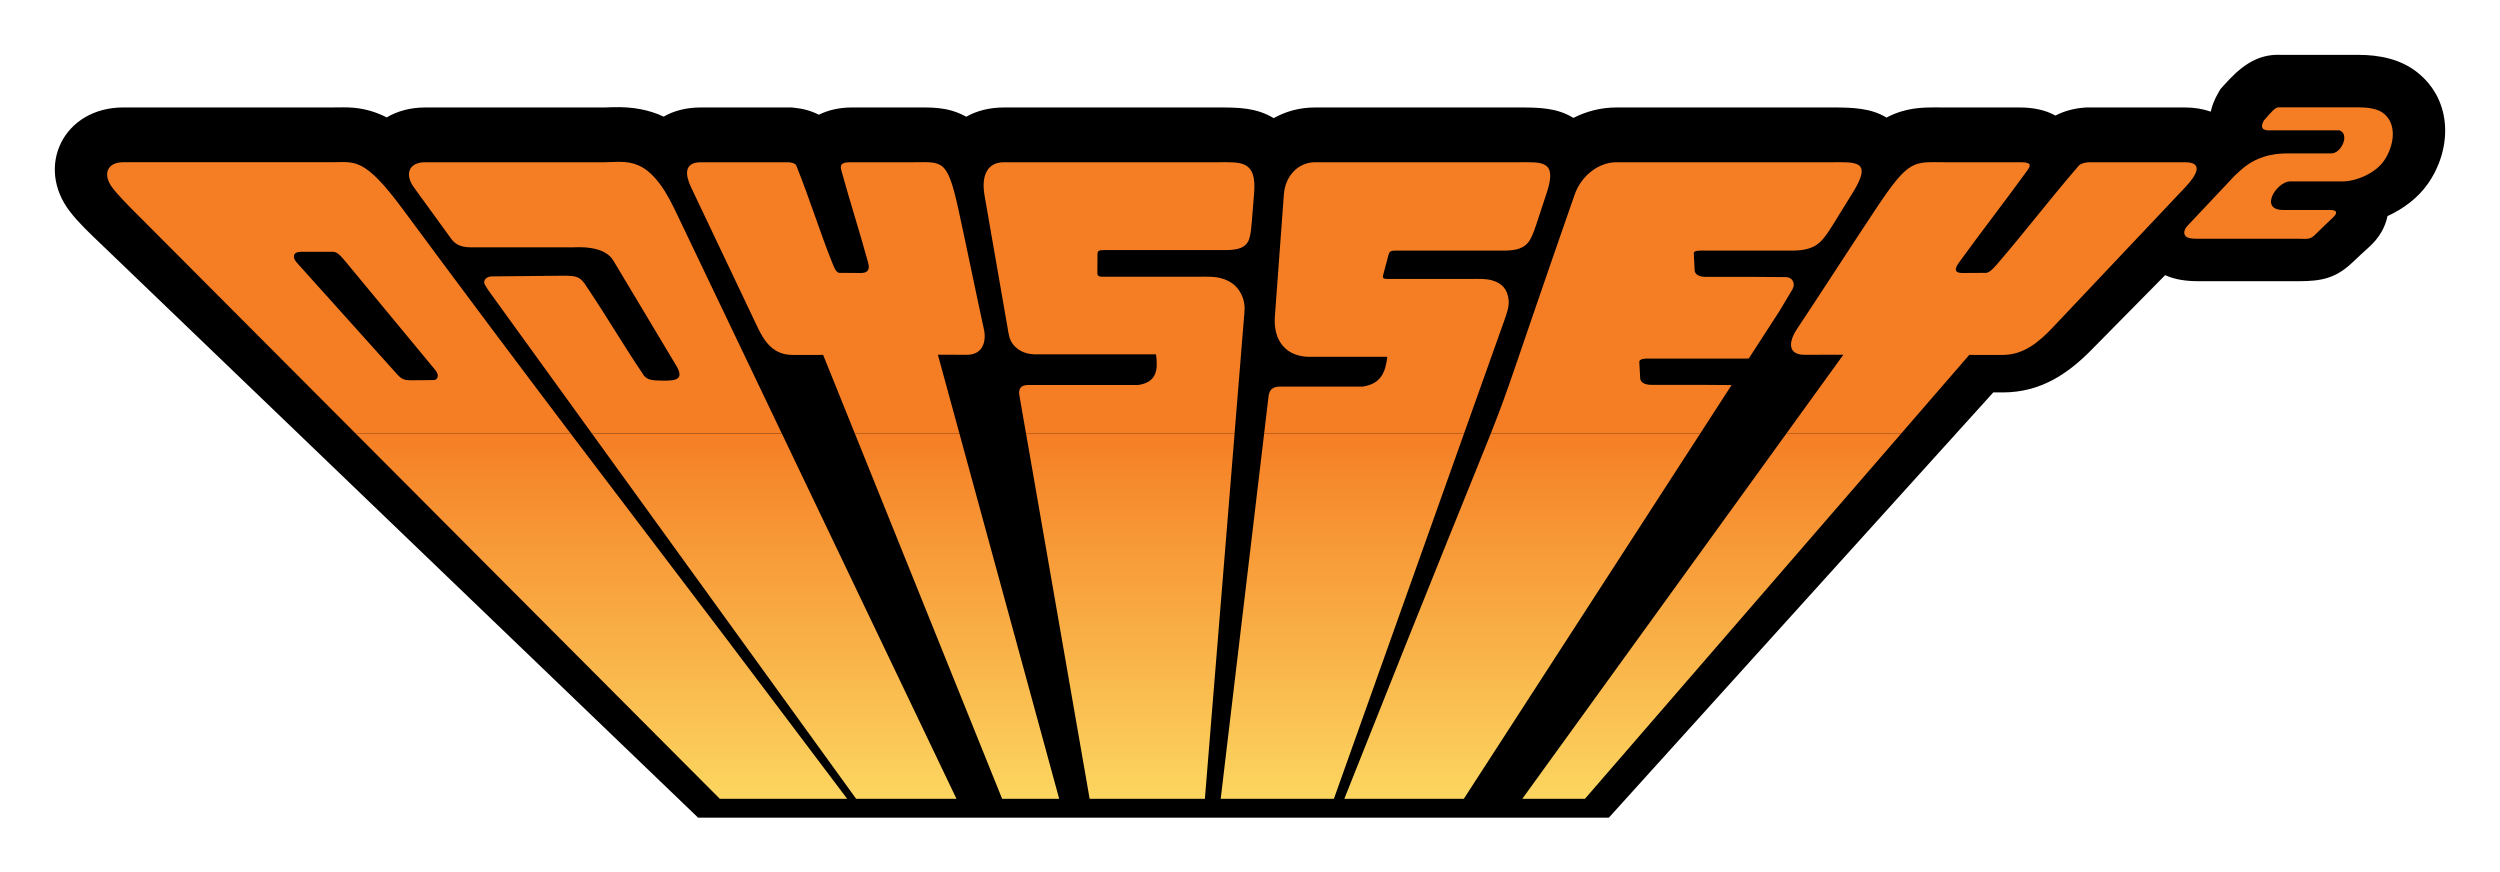 <?xml version="1.0" encoding="UTF-8" standalone="no"?>
<svg xmlns:rdf="http://www.w3.org/1999/02/22-rdf-syntax-ns#" xmlns="http://www.w3.org/2000/svg" height="159.173" width="456.11" version="1.1" xmlns:cc="http://creativecommons.org/ns#" xmlns:xlink="http://www.w3.org/1999/xlink" xmlns:dc="http://purl.org/dc/elements/1.1/">
 <defs>
  <linearGradient id="a" y2="550.203" gradientUnits="userSpaceOnUse" x2="392.361" y1="483.06" x1="392.361">
   <stop stop-color="#f57e25" offset="0"/>
   <stop stop-color="#fcd660" offset="1"/>
  </linearGradient>
 </defs>
 <g fill-rule="evenodd" transform="translate(-171.945 -404.204)">
  <path d="m535.6 475.805-70.126 77.572h-166.172l-2.804-2.694c-7.87-7.563-15.743-15.122-23.613-22.685l-42.809-41.128-39.769-38.201c-1.897-1.807-4.011-3.8-5.584-5.84-6.377-8.211-1.208-19.021 9.734-19.021h20.097 18.03c1.382 0 2.652-0.068 4.047 0.072 2.163 0.217 4.099 0.841 5.858 1.746 1.922-1.139 4.295-1.812 7.029-1.812h32.657c0.546 0 1.1-0.034 1.646-0.05 3.605-0.109 6.625 0.506 9.208 1.72 1.818-1.056 4.088-1.67 6.774-1.67h16.084 0.463l0.463 0.043c1.621 0.151 3.158 0.585 4.521 1.276 1.735-0.849 3.779-1.319 5.995-1.319h11.011c3.495 0 6.251-0.174 9.533 1.496 0.12 0.062 0.239 0.125 0.356 0.189 1.903-1.07 4.207-1.685 6.88-1.685h39.084c3.739 0 6.902 0.014 10.13 1.944 2.194-1.236 4.749-1.944 7.526-1.944h37.312c3.646 0 6.869 0.064 9.84 1.905 2.373-1.212 5.034-1.905 7.817-1.905h39.395c3.641 0 7.024 0.076 9.911 1.846 0.879-0.471 1.817-0.864 2.828-1.159 2.816-0.828 5.253-0.688 8.11-0.688h13.326c2.393 0 4.651 0.415 6.559 1.479 1.566-0.823 3.337-1.294 5.191-1.446l0.405-0.033h0.407 17.659c1.629 0 3.217 0.25 4.674 0.761 0.234-1.067 0.649-2.154 1.261-3.231l0.482-0.848 0.655-0.733c2.804-3.134 5.809-5.766 10.406-5.548h14.059c3.889 0 7.756 0.757 10.834 3.205 6.522 5.188 6.327 14.098 1.845 20.415-1.746 2.46-4.361 4.459-7.295 5.796-0.404 1.997-1.488 3.967-3.357 5.64-1.089 0.975-2.15 1.984-3.219 2.982-2.95 2.759-5.65 3.257-9.508 3.257h-18.402c-2.186 0-4.204-0.253-6.084-1.101l-13.361 13.543c-4.425 4.526-9.389 7.808-16.135 7.851l-0.069 0.001c-0.599-0.001-1.199-0.001-1.798-0.001"/>
  <path style="color:#000000" d="m194.457 433.799h20.097 18.03c4.103 0 5.788-0.979 12.854 8.58 11.541 15.611 21.692 29.127 30.628 40.94h-39.215l-39.784-39.902c-1.645-1.635-3.704-3.732-4.663-5.03-1.702-2.288-1.019-4.588 2.053-4.588zm37.999 16.337c0.754-0.001 1.116 0.076 2.509 1.76l16.376 19.792c0.926 1.119 0.309 1.842-0.202 1.849-1.197 0.018-3.161 0.061-4.337 0.042-1.336-0.021-1.714-0.323-2.544-1.246l-18.189-20.244c-0.817-0.91-0.721-1.946 0.789-1.947l5.598-0.005zm17.063-16.332 20.09 0.001 12.566-0.001c4.098 0 8.066-1.426 12.844 8.568l19.576 40.946h-34.641l-18.218-25.188c-0.75-1.038-0.852-1.175-1.317-1.964-0.406-0.688 0.104-1.467 1.192-1.534 4.423-0.043 8.845-0.085 13.268-0.127 2.172 0.039 2.937 0.065 4.155 2.088 3.49 5.172 6.614 10.526 10.104 15.698 0.693 1.282 1.706 1.335 3.8 1.36 2.419 0.029 3.866-0.266 2.38-2.748l-11.479-19.173c-1.726-2.882-6.814-2.397-7.568-2.397h-17.155c-2.023 0-3.567 0.121-4.837-1.543l-6.829-9.413c-1.667-2.299-1.005-4.576 2.068-4.576zm50.285 0c5.225 0 10.859 0 16.082 0.001 0.831 0.081 1.301 0.342 1.41 0.786 2.396 5.95 4.206 11.9 6.604 17.85 0.445 1.148 0.845 1.662 1.471 1.544 1.334 0.009 2.438 0.018 3.771 0.027 1.219-0.049 1.555-0.732 1.147-2.047-1.555-5.657-3.277-10.976-4.832-16.633-0.417-1.396 0.431-1.526 1.871-1.526h11.011c5.513 0 6.404-0.805 8.456 8.568 1.62 7.398 3.104 14.799 4.724 22.199 0.383 2.449-0.611 4.434-3.312 4.362l-5.15-0.018 3.934 14.404h-19.074l-5.793-14.368c-2.228 0.001-3.395 0.002-5.622 0.003-3.356-0.025-5.02-2.209-6.407-5.185l-12.065-25.389c-1.096-2.306-1.299-4.576 1.774-4.576zm55.305 0 21.14 0.001 17.944-0.001c4.098 0 7.051-0.414 6.56 5.628l-0.454 5.591c-0.075 0.916-0.156 1.734-0.393 2.601-0.515 1.891-2.276 2.176-4.236 2.206h-22.151c-1.005 0-1.339 0.057-1.343 0.746l-0.02 3.436c-0.005 0.78 0.542 0.676 1.789 0.676h16.942c1.24 0 2.449-0.058 3.666 0.234 2.271 0.544 3.496 1.881 4.126 3.591 0.524 1.427 0.31 2.602 0.189 4.09l-1.684 20.716h-38.042l-1.205-6.918c-0.21-1.205 0.16-1.958 1.623-1.958h20.051c3.481-0.503 3.596-2.909 3.245-5.588h-21.396c-2.192 0.099-3.603-0.572-4.543-1.656-0.87-1.002-0.921-1.928-1.141-3.193l-4.207-24.159c-0.618-3.549 0.468-6.044 3.54-6.044zm56.74 0 19.841 0.001 17.471-0.001c3.99 0 6.944-0.405 5.006 5.479l-1.962 5.957c-0.296 0.892-0.578 1.688-1.02 2.533-0.965 1.841-2.75 2.119-4.665 2.148h-19.739c-0.98 0-1.312 0.056-1.491 0.726l-1.009 3.785c-0.201 0.759 0.362 0.658 1.576 0.658h14.668c1.208 0 2.397-0.056 3.511 0.228 2.078 0.53 2.944 1.831 3.136 3.497 0.16 1.389-0.336 2.533-0.82 3.982l-7.312 20.523h-36.464l0.794-6.675c0.092-1.173 0.636-1.906 2.061-1.906h15.09c3.513-0.49 4.215-2.832 4.53-5.44h-13.633c-4.904 0.219-7.2-3.021-6.881-7.332l1.64-22.277c0.255-3.453 2.68-5.884 5.671-5.884zm54.97 0 20.949 0.001 18.446-0.001c4.213 0 7.44-0.405 3.801 5.479l-3.685 5.957c-0.555 0.892-1.067 1.688-1.762 2.533-1.519 1.841-3.479 2.119-5.509 2.148h-15.739c-1.034 0-2.384-0.098-2.354 0.484l0.159 3.142c0.034 0.66 0.714 1.17 1.995 1.17h8.582l6.005 0.041c1.319 0.009 1.867 1.212 1.246 2.252l-2.377 3.982-5.574 8.611c-0.235 0.012-0.471 0.019-0.709 0.022h-16.824c-1.073 0-2.482-0.097-2.441 0.649l0.164 2.977c0.037 0.659 0.741 1.17 2.07 1.17h9.4l5.199 0.035-5.736 8.863h-38.201c3.671-9.248 3.531-9.835 15.314-43.63 1.204-3.453 4.423-5.884 7.581-5.884zm103.791 0c-5.736 0-11.922 0-17.659 0.001-0.946 0.081-1.574 0.342-1.88 0.786-5.149 5.95-9.655 11.9-14.804 17.85-0.975 1.148-1.633 1.662-2.27 1.544-1.468 0.009-2.683 0.018-4.151 0.027-1.317-0.049-1.397-0.732-0.394-2.047 4.103-5.657 8.244-10.976 12.345-16.633 1.049-1.396 0.174-1.526-1.409-1.526h-13.326c-6.051 0-6.69-0.805-12.91 8.568-4.909 7.398-9.67 14.799-14.58 22.199-1.456 2.449-1.206 4.434 1.791 4.362l6.897-0.018-10.415 14.404h20.942l12.44-14.368c2.445 0.001 3.726 0.002 6.171 0.003 3.696-0.025 6.447-2.209 9.23-5.185l23.991-25.389c2.179-2.306 3.362-4.576-0.011-4.576zm27.032 10.023c-1.141 1.067-2.254 2.168-3.371 3.259-0.891 0.871-1.57 0.679-2.824 0.679h-18.402c-1.097 0-1.831-0.066-2.23-0.38-0.583-0.46-0.451-1.309 0.304-2.07 2.859-3.034 5.719-6.068 8.578-9.102 1.37-1.255 2.639-2.545 5.242-3.39 1.593-0.516 3.001-0.636 4.647-0.636h7.58c1.871 0.175 3.592-3.501 1.597-4.201h-12.416c-1.634 0.116-2.1-0.466-1.401-1.751 1.346-1.57 2.138-2.53 2.801-2.45h14.4c1.455 0 3.534 0.152 4.723 1.14 2.541 2.11 1.77 6.037 0.044 8.576-1.488 2.188-4.82 3.71-7.356 3.796h-9.901c-2.417 0.175-5.567 5.16-1.209 5.217h8.681c1.256 0 1.286 0.592 0.514 1.313" fill="#f57e25"/>
  <path d="m276.066 483.319c11.296 14.934 20.649 27.144 28.401 37.41 8.675 11.496 15.918 21.099 22.044 29.216h-23.237c-6.8-6.822-14.599-14.64-23.613-23.684l-42.809-42.941h39.215zm242.724 0h-20.942l-48.174 66.626h11.429l57.688-66.626zm-36.664 0h-38.201c-3.089 7.778-8.871 21.682-26.718 66.626h21.799l43.12-66.626zm-43.085 0h-36.464l-7.923 66.626h20.648l23.739-66.626zm-41.855 0h-38.042l11.601 66.626h21.024l5.418-66.626zm-50.194 0h-19.074l26.861 66.626h10.41l-18.198-66.626zm-32.396 0h-34.641l48.19 66.626h18.304l-31.852-66.626" fill="url(#a)"/>
 </g>
</svg>
